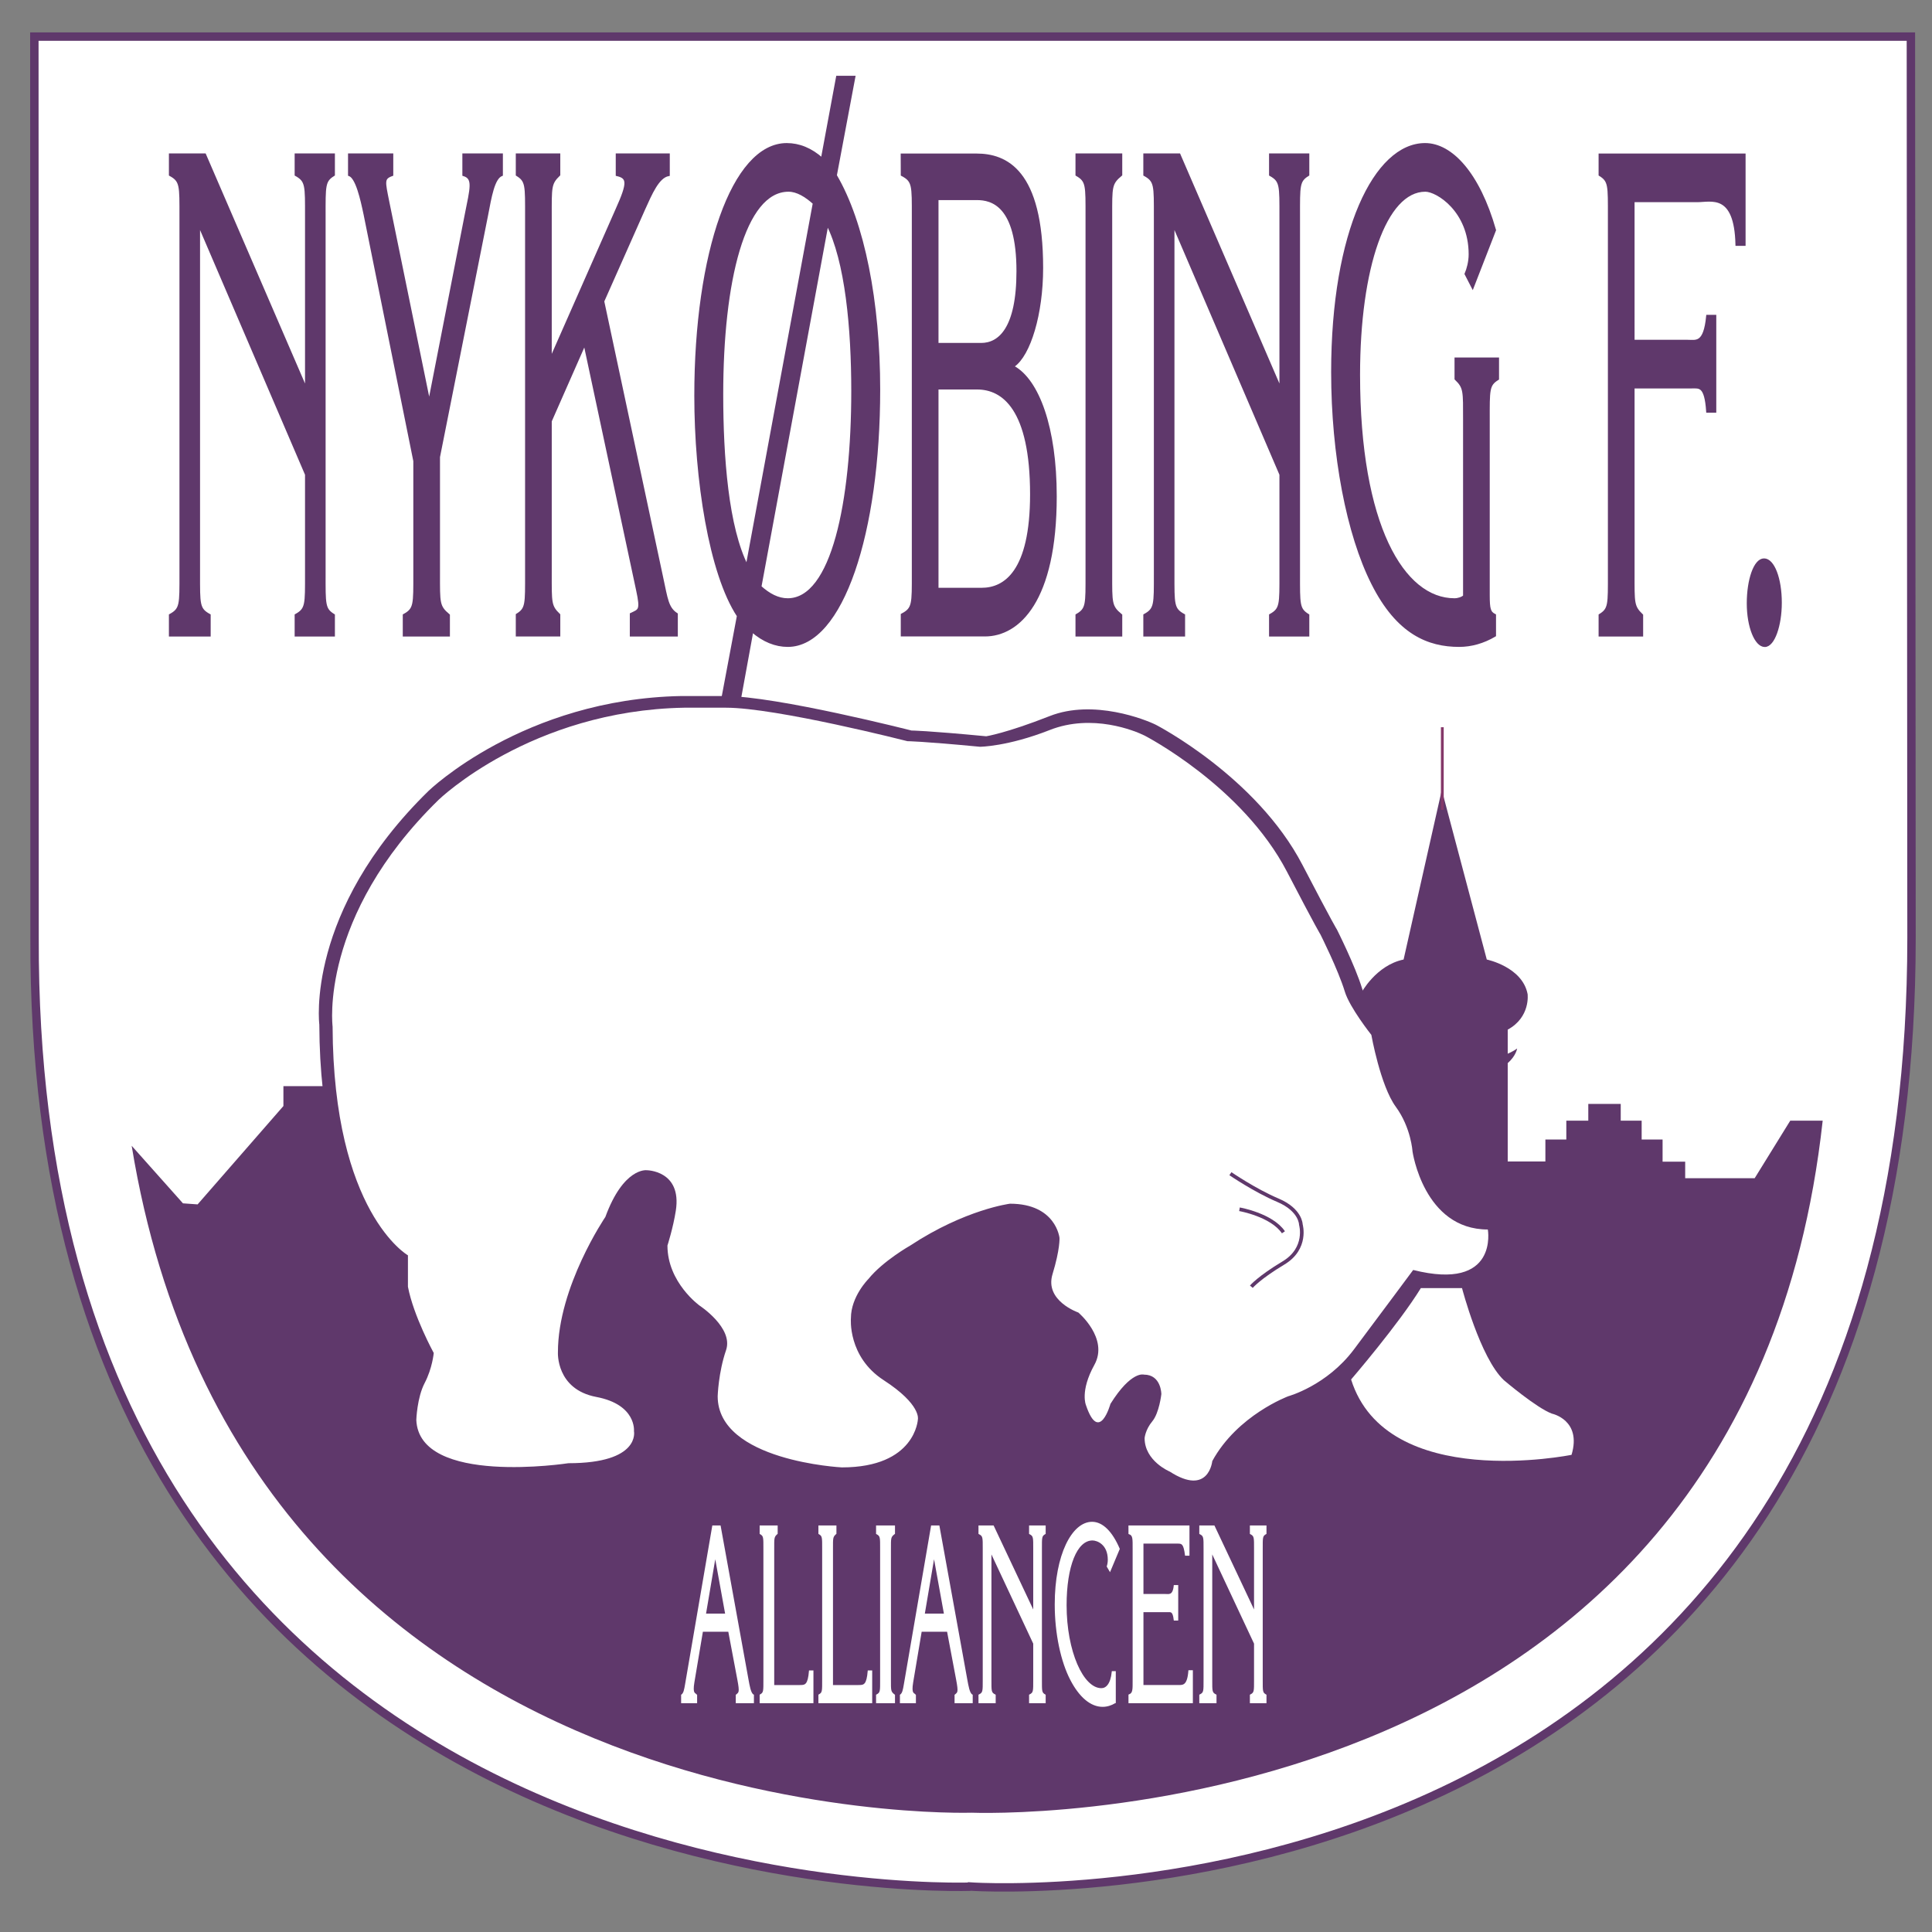 <?xml version="1.0" encoding="iso-8859-1"?>
<!-- Generator: Adobe Illustrator 24.0.1, SVG Export Plug-In . SVG Version: 6.00 Build 0)  -->
<svg version="1.1" id="Layer_1" xmlns="http://www.w3.org/2000/svg" xmlns:xlink="http://www.w3.org/1999/xlink" x="0px" y="0px"
	 viewBox="0 0 660 660" style="enable-background:new 0 0 660 660;" xml:space="preserve">
<rect x="0" y="0" width="660" height="660" fill="#808080" stroke="none"/>
<path style="fill:#FFFFFF;stroke:#5F386B;stroke-width:2.874;" d="M11.809,320.46L11.737,12.5H652.79l0.214,307.96
	c-0.037,345.495-320.9,324.046-320.9,324.046S10.666,657.377,11.809,320.46z"/>
<path style="fill:#5F386B;" d="M622.656,382.84c-27.167,247.369-290.744,236.406-290.744,236.406S83.59,627.349,44.984,391.419
	l17.516,19.659l5.005,0.359l29.313-33.602v-6.792h13.941l354.253-31.815c0,0,5.005-9.475,14.478-11.439l13.047-57.912l15.371,57.912
	c0,0,12.155,2.501,13.942,11.795c0,0,1.071,7.866-6.791,12.154v8.222c0,0,1.787-0.715,3.217-1.787c0,0-0.358,2.501-3.217,5.004
	v33.603h12.868v-7.508h7.15v-6.433h7.506v-5.72h11.082v5.72h7.149v6.433h7.149v7.579h7.721v5.647h23.737l12.153-19.66H622.656z"/>
<line style="fill:none;stroke:#853869;stroke-width:0.958;" x1="492.715" y1="276.67" x2="492.715" y2="248.431"/>
<path style="fill:#5F386B;stroke:#5F386B;stroke-width:0.958;" d="M67.861,195.915c0,10.584-0.169,12.195,3.63,14.267v6.792H58.181
	v-6.792c3.771-2.071,3.603-3.683,3.603-14.267V73.955c0-10.585,0.168-12.195-3.603-14.27v-6.792h11.754l34.744,80.43V73.955
	c0-10.585,0.169-12.195-3.544-14.27v-6.792h12.796v6.792c-3.344,2.075-3.175,3.684-3.175,14.27v121.959
	c0,10.584-0.169,12.195,3.175,14.267v6.792h-12.796v-6.792c3.713-2.071,3.544-3.683,3.544-14.267v-33.827L67.861,76.255V195.915z"/>
<path style="fill:#5F386B;stroke:#5F386B;stroke-width:0.958;" d="M149.831,156.106v39.808c0,10.125-0.175,11.276,3.386,14.267
	v6.792h-15.145v-6.792c3.777-2.071,3.602-3.683,3.602-14.267v-38.429L124.69,73.264c-1.117-5.292-2.746-12.657-5.319-13.578v-6.792
	h14.499v6.792c-3.174,1.152-2.746,2.304-1.373,9.206l14.124,69.034l12.587-64.432c1.824-9.204,2.936-12.656-0.781-13.808v-6.792
	h12.886v6.792c-2.829,1.152-3.857,7.597-5.056,13.808L149.831,156.106z"/>
<path style="fill:#5F386B;stroke:#5F386B;stroke-width:0.958;" d="M188.008,195.808c0,10.118-0.173,11.267,2.917,14.255v6.898
	H176.68v-6.898c3.347-2.069,3.173-3.678,3.173-14.255V73.945c0-10.576,0.174-12.186-3.173-14.259v-6.792h14.245v6.792
	c-3.09,2.993-2.917,4.142-2.917,14.259v49.205l22.819-51.734c4.034-8.968,3.862-10.807,0-11.73v-6.792h17.503v6.792
	c-3.604,0.693-6.007,6.442-8.407,11.73l-13.985,31.501l20.161,94.502c1.545,7.128,1.801,10.347,4.976,12.416v7.127h-15.443v-7.127
	c2.832-1.379,3.69-1.151,2.146-8.278l-18.017-84.386l-11.753,26.674V195.808z"/>
<path style="fill:#5F386B;stroke:#5F386B;stroke-width:0.958;" d="M255.2,193.583c-6.822-13.34-8.614-37.488-8.614-58.879
	c0-38.409,7.42-69.69,22.776-69.69c2.985,0,5.971,1.844,8.784,4.373L255.2,193.583z M291.713,26.362h-5.634l-5.204,28.058
	c-3.838-3.455-7.932-5.067-12.111-5.067c-18.338,0-31.1,37.284-31.1,85.811c0,28.52,4.976,60.718,14.551,75.216l-6.659,35.425h5.809
	l5.544-30.358c3.922,3.454,8.102,5.067,12.197,5.067c18.51,0,31.102-38.662,31.102-87.418c0-29.9-5.319-57.04-14.81-73.148
	L291.713,26.362z M282.582,76.287c6.653,12.88,8.702,36.109,8.702,57.268c0,37.948-6.826,71.298-22.18,71.298
	c-3.327,0-6.396-1.611-9.468-4.37L282.582,76.287z"/>
<path style="fill:#5F386B;stroke:#5F386B;stroke-width:0.958;" d="M320.127,201.277v-68.7h13.668
	c8.942,0,18.571,7.125,18.571,36.304c0,26.424-9.028,32.396-17.021,32.396H320.127z M320.127,117.631V67.874h13.583
	c5.088,0,14.008,2.066,14.008,24.764c0,19.72-6.347,24.993-12.525,24.993H320.127z M336.48,216.94
	c11.424,0,24.04-11.747,24.04-47.391c0-23.45-5.986-39.545-14.332-44.145v-0.459c5.434-3.728,9.684-17.751,9.684-33.387
	c0-33.34-12.272-38.629-22.31-38.629h-25.393l0.026,6.758c3.948,2.075,3.775,3.683,3.775,14.256v121.82
	c0,10.582,0.173,12.196-3.775,14.268v6.91H336.48z"/>
<path style="fill:#5F386B;stroke:#5F386B;stroke-width:0.958;" d="M371.311,73.955c0-10.585,0.173-12.195-3.43-14.27v-6.792h15.018
	v6.792c-3.604,2.995-3.433,4.145-3.433,14.27v121.959c0,10.125-0.172,11.276,3.433,14.267v6.792h-15.018v-6.792
	c3.604-2.071,3.43-3.683,3.43-14.267V73.955z"/>
<path style="fill:#5F386B;stroke:#5F386B;stroke-width:0.958;" d="M400.734,195.915c0,10.584-0.169,12.195,3.63,14.267v6.792
	h-13.31v-6.792c3.771-2.071,3.602-3.683,3.602-14.267V73.955c0-10.585,0.169-12.195-3.602-14.27v-6.792h11.754l34.743,80.43V73.955
	c0-10.585,0.169-12.195-3.544-14.27v-6.792h12.795v6.792c-3.343,2.075-3.173,3.684-3.173,14.27v121.959
	c0,10.584-0.169,12.195,3.173,14.267v6.792h-12.795v-6.792c3.713-2.071,3.544-3.683,3.544-14.267v-33.827l-36.818-85.833V195.915z"
	/>
<path style="fill:#5F386B;stroke:#5F386B;stroke-width:0.958;" d="M500.285,143.667c0-10.128,0.173-11.28-2.917-14.274v-6.792
	h14.247v6.792c-3.347,2.074-3.175,3.684-3.175,14.274v59.619c0,4.833,0.344,5.984,2.145,6.904v6.869
	c-3.88,2.303-8.046,3.455-12.099,3.455c-10.45,0-20.985-4.146-29.55-21.184c-8.486-16.794-13.718-43.941-13.718-72.202
	c0-48.064,14.66-77.776,31.618-77.776c8.907,0,18.219,9.904,23.748,29.252l-7.523,19.349l-2.255-4.376
	c0.694-1.612,1.388-4.146,1.388-6.68c0-14.972-11.247-21.884-15.272-21.884c-13.789,0-22.783,26.491-22.783,63.021
	c0,51.511,15.161,76.818,32.718,76.818c1.284,0,2.656-0.462,3.427-1.152V143.667z"/>
<path style="fill:#5F386B;stroke:#5F386B;stroke-width:0.958;" d="M557.914,116.558h18.607c2.929,0,5.857,1.152,6.806-8.52h2.502
	v32.46h-2.502c-0.603-8.971-2.758-8.28-5.429-8.28h-19.984v63.704c0,10.12-0.173,11.268,2.928,14.258v6.792h-14.259v-6.792
	c3.349-2.07,3.176-3.68,3.176-14.258V73.962c0-10.591,0.173-12.202-3.176-14.277v-6.758h49.255v30.581h-2.502
	c-0.422-17.912-8.758-14.919-13.542-14.919h-21.88V116.558z"/>
<path style="fill:#5F386B;stroke:#5F386B;stroke-width:0.958;" d="M597.202,206.12c0-8.015,2.324-14.886,5.42-14.886
	c3.1,0,5.594,6.413,5.594,14.657c0,7.786-2.409,14.657-5.335,14.657C599.87,220.548,597.202,214.135,597.202,206.12z"/>
<path style="fill:#FFFFFF;stroke:#FFFFFF;stroke-width:0.479;" d="M247.996,551.476h-7.085l3.421-20.198L247.996,551.476z
	 M248.998,557.195l3.144,16.655c0.831,4.395,0.449,4.395-0.552,5.239v2.503h5.72v-2.503c-1.039-0.506-1.456-3.212-1.838-5.239
	l-9.514-52.489h-2.419l-9.278,54.094c-0.309,1.775-0.514,3.043-1.34,3.635v2.503h4.985v-2.503c-0.518-0.675-1.622-0.254-0.933-4.396
	l2.938-17.499H248.998z"/>
<path style="fill:#FFFFFF;stroke:#FFFFFF;stroke-width:0.479;" d="M273.435,575.873c1.768,0,2.773-0.338,3.154-4.981h1.055v10.7
	h-17.894v-2.522c1.348-0.757,1.279-1.346,1.279-5.222v-44.75c0-3.885,0.069-4.475-1.279-5.235v-2.501h5.676v2.501
	c-1.248,1.098-1.179,1.521-1.179,5.235v46.776H273.435z"/>
<path style="fill:#FFFFFF;stroke:#FFFFFF;stroke-width:0.479;" d="M293.503,575.873c1.768,0,2.774-0.338,3.156-4.981h1.056v10.7
	H279.82v-2.522c1.35-0.757,1.282-1.346,1.282-5.222v-44.75c0-3.885,0.068-4.475-1.282-5.235v-2.501h5.677v2.501
	c-1.247,1.098-1.177,1.521-1.177,5.235v46.776H293.503z"/>
<path style="fill:#FFFFFF;stroke:#FFFFFF;stroke-width:0.479;" d="M300.901,529.099c0-3.885,0.068-4.475-1.383-5.236v-2.501h5.985
	v2.501c-1.453,1.099-1.385,1.521-1.385,5.236v44.756c0,3.716-0.068,4.139,1.385,5.235v2.503h-5.985v-2.503
	c1.452-0.76,1.383-1.352,1.383-5.235V529.099z"/>
<path style="fill:#FFFFFF;stroke:#FFFFFF;stroke-width:0.479;" d="M322.737,551.476h-7.083l3.422-20.198L322.737,551.476z
	 M323.739,557.195l3.144,16.655c0.833,4.395,0.452,4.395-0.552,5.239v2.503h5.722v-2.503c-1.04-0.506-1.458-3.212-1.838-5.239
	l-9.516-52.489h-2.418l-9.278,54.094c-0.31,1.775-0.516,3.043-1.34,3.635v2.503h4.984v-2.503c-0.518-0.675-1.621-0.254-0.933-4.396
	l2.937-17.499H323.739z"/>
<path style="fill:#FFFFFF;stroke:#FFFFFF;stroke-width:0.479;" d="M338.448,573.854c0,3.884-0.07,4.475,1.455,5.235v2.503h-5.399
	v-2.503c1.522-0.76,1.453-1.352,1.453-5.235v-44.756c0-3.885,0.069-4.475-1.453-5.236v-2.501h4.776l13.926,29.526v-21.789
	c0-3.885,0.068-4.475-1.42-5.236v-2.501h5.191v2.501c-1.35,0.761-1.28,1.351-1.28,5.236v44.756c0,3.884-0.07,4.475,1.28,5.235v2.503
	h-5.191v-2.503c1.488-0.76,1.42-1.352,1.42-5.235v-12.413l-14.757-31.499V573.854z"/>
<path style="fill:#FFFFFF;stroke:#FFFFFF;stroke-width:0.479;" d="M380.927,581.579c-1.38,0.843-2.807,1.264-4.27,1.264
	c-3.898,0-7.727-3.117-10.788-9.019c-3.22-6.157-5.317-15.685-5.317-25.72c0-16.953,5.839-27.995,12.522-27.995
	c3.48,0,6.718,3.203,9.206,9.019l-3.115,7.422l-0.836-1.435c0.208-0.674,0.349-1.433,0.349-2.277c0-5.397-3.793-6.832-5.465-6.832
	c-5.534,0-9.084,9.108-9.084,22.35c0,15.771,5.709,28.588,12.114,28.588c1.67,0,3.342-1.434,3.794-5.818h0.894V581.579z"/>
<path style="fill:#FFFFFF;stroke:#FFFFFF;stroke-width:0.479;" d="M390.381,544.773h7.759c1.149,0,2.714,0.505,3.062-3.047h1.056
	v11.635h-1.056c-0.348-3.12-1.183-2.869-2.296-2.869h-8.525v25.381h12.047c1.736,0,3.372,0.168,3.778-5.059h1.055v10.778h-21.517
	v-2.522c1.522-0.589,1.418-1.851,1.418-5.219v-44.738c0-3.473,0.104-4.741-1.418-5.25l-0.007-2.501h20.364v9.849h-1.057
	c-0.484-3.794-1.141-4.13-2.616-4.13h-12.047V544.773z"/>
<path style="fill:#FFFFFF;stroke:#FFFFFF;stroke-width:0.479;" d="M413.883,573.854c0,3.884-0.07,4.475,1.455,5.235v2.503h-5.4
	v-2.503c1.522-0.76,1.453-1.352,1.453-5.235v-44.756c0-3.885,0.069-4.475-1.453-5.236v-2.501h4.775l13.925,29.526v-21.789
	c0-3.885,0.068-4.475-1.42-5.236v-2.501h5.192v2.501c-1.352,0.761-1.282,1.351-1.282,5.236v44.756c0,3.884-0.07,4.475,1.282,5.235
	v2.503h-5.192v-2.503c1.488-0.76,1.42-1.352,1.42-5.235v-12.413l-14.756-31.499V573.854z"/>
<path style="fill:#5F386B;" d="M515.655,421.413c0,0,3.927,21.85-26.271,14.239c0,0-11.293,15.223-20.869,27.987
	c-9.575,12.767-23.077,16.45-23.077,16.45s-17.923,6.629-26.761,22.833c0,0-1.229,12.521-14.978,3.683c0,0-8.837-3.683-8.837-11.785
	c0,0,0.245-2.946,2.7-5.892c2.455-2.946,3.192-9.574,3.192-9.574s0-6.874-6.139-6.874c0,0-4.42-1.474-11.784,10.309
	c0,0-3.929,14.242-8.594,0.493c0,0-2.209-4.91,2.946-14.24c5.156-9.329-5.646-18.413-5.646-18.413s-11.956-4.111-9.084-13.503
	c2.7-8.838,2.455-12.766,2.455-12.766s-1.227-12.03-17.43-12.03c0,0-15.714,1.963-35.11,14.729c0,0-9.575,5.401-14.729,11.786
	c0,0-6.139,6.137-6.139,13.747c0,0-1.236,13.571,11.538,21.851c13.258,8.593,12.03,13.749,12.03,13.749s-0.735,16.94-26.76,16.94
	c0,0-43.699,0.982-43.699-25.042c0,0,0.245-8.349,2.946-16.204c2.7-7.856-9.332-15.712-9.332-15.712s-11.292-8.102-11.292-21.115
	c0,0,2.016-6.284,2.945-12.275c2.211-14.239-10.311-14.239-10.311-14.239s-8.101-0.983-14.484,16.45c0,0-16.694,24.55-16.694,47.628
	c0,0-0.736,13.011,13.503,15.711c14.24,2.702,13.257,12.03,13.257,12.03s2.457,11.295-23.078,11.295h-37.562
	c0,0-15.96,2.454-15.96-15.222c0,0,0.247-7.856,2.947-13.011c2.701-5.158,3.192-10.559,3.192-10.559s-7.12-13.011-9.085-23.322
	v-11.048c0,0-26.268-14.976-26.514-80.527c0,0-4.912-38.544,37.316-79.791c0,0,32.409-31.424,86.42-32.409h14.732
	c17.676,0,63.832,11.787,63.832,11.787s4.909,0,25.532,1.962c0,0,6.831-1.058,21.682-6.901c14.975-5.893,32.821,1.255,36.259,2.974
	c0,0,34.371,17.676,50.082,47.874c10.657,20.478,11.787,22.096,11.787,22.096s6.234,12.382,8.591,20.132
	c1.721,5.646,9.332,15.222,9.332,15.222s3.19,17.922,8.592,25.288c5.401,7.364,5.893,15.711,5.893,15.711
	S493.067,421.413,515.655,421.413z"/>
<path style="fill:#FFFFFF;" d="M508.266,420.017c0,0,3.811,21.21-25.501,13.823c0,0-10.961,14.775-20.256,27.168
	c-9.293,12.391-22.402,15.965-22.402,15.965s-17.397,6.435-25.977,22.163c0,0-1.191,12.153-14.536,3.575
	c0,0-8.579-3.575-8.579-11.439c0,0,0.237-2.858,2.621-5.719c2.384-2.86,3.098-9.293,3.098-9.293s0-6.672-5.958-6.672
	c0,0-4.29-1.43-11.439,10.009c0,0-3.814,13.822-8.34,0.477c0,0-2.145-4.767,2.86-13.823c5.004-9.055-5.483-17.874-5.483-17.874
	s-11.603-3.991-8.817-13.106c2.621-8.579,2.383-12.393,2.383-12.393s-1.191-11.677-16.919-11.677c0,0-15.253,1.907-34.079,14.298
	c0,0-9.294,5.244-14.299,11.439c0,0-5.959,5.958-5.959,13.347c0,0-1.198,13.172,11.201,21.208
	c12.87,8.342,11.679,13.346,11.679,13.346s-0.715,16.443-25.977,16.443c0,0-42.419-2.145-42.419-24.308c0,0,0.238-8.103,2.86-15.728
	c2.621-7.625-9.058-15.251-9.058-15.251s-10.961-7.865-10.961-20.497c0,0,1.957-6.1,2.86-11.915
	c2.146-13.823-10.008-13.823-10.008-13.823s-7.864-0.952-14.061,15.968c0,0-16.205,23.832-16.205,46.232
	c0,0-0.716,12.632,13.107,15.253c13.821,2.621,12.869,11.677,12.869,11.677s2.382,10.962-22.401,10.962
	c0,0-50.999,7.864-51.952-14.776c0,0,0.237-7.624,2.859-12.629c2.621-5.004,3.098-10.248,3.098-10.248s-6.912-12.631-8.817-22.64
	v-10.724c0,0-25.502-14.538-25.737-78.169c0,0-4.768-37.415,36.224-77.451c0,0,31.456-30.504,83.886-31.458h14.299
	c17.159,0,61.961,11.439,61.961,11.439s4.766,0,24.784,1.907c0,0,9.417-0.048,23.833-5.72c14.537-5.72,29.074,0.238,32.411,1.906
	c0,0,33.364,17.158,48.617,46.472c10.341,19.876,11.439,21.448,11.439,21.448s6.049,12.018,8.34,19.543
	c1.669,5.481,9.056,14.774,9.056,14.774s3.097,17.398,8.342,24.546c5.242,7.15,5.718,15.252,5.718,15.252
	S486.339,420.017,508.266,420.017z"/>
<path style="fill:#FFFFFF;" d="M461.555,471.253c0,0,16.205-18.826,23.832-31.219h14.061c0,0,6.196,23.833,14.298,31.456
	c0,0,11.2,9.535,16.443,11.441c0,0,10.248,2.143,6.673,14.06C536.862,496.991,473.708,509.86,461.555,471.253z"/>
<path style="fill:none;stroke:#5F386B;stroke-width:1.245;" d="M420.327,400.952c0,0,8.341,5.719,16.204,9.056
	c7.865,3.335,7.865,8.34,7.865,8.34s2.384,8.103-5.958,13.108c-8.341,5.005-10.961,8.103-10.961,8.103"/>
<path style="fill:none;stroke:#5F386B;stroke-width:1.245;" d="M438.438,420.97c-4.051-5.958-15.014-7.864-15.014-7.864"/>
</svg>

